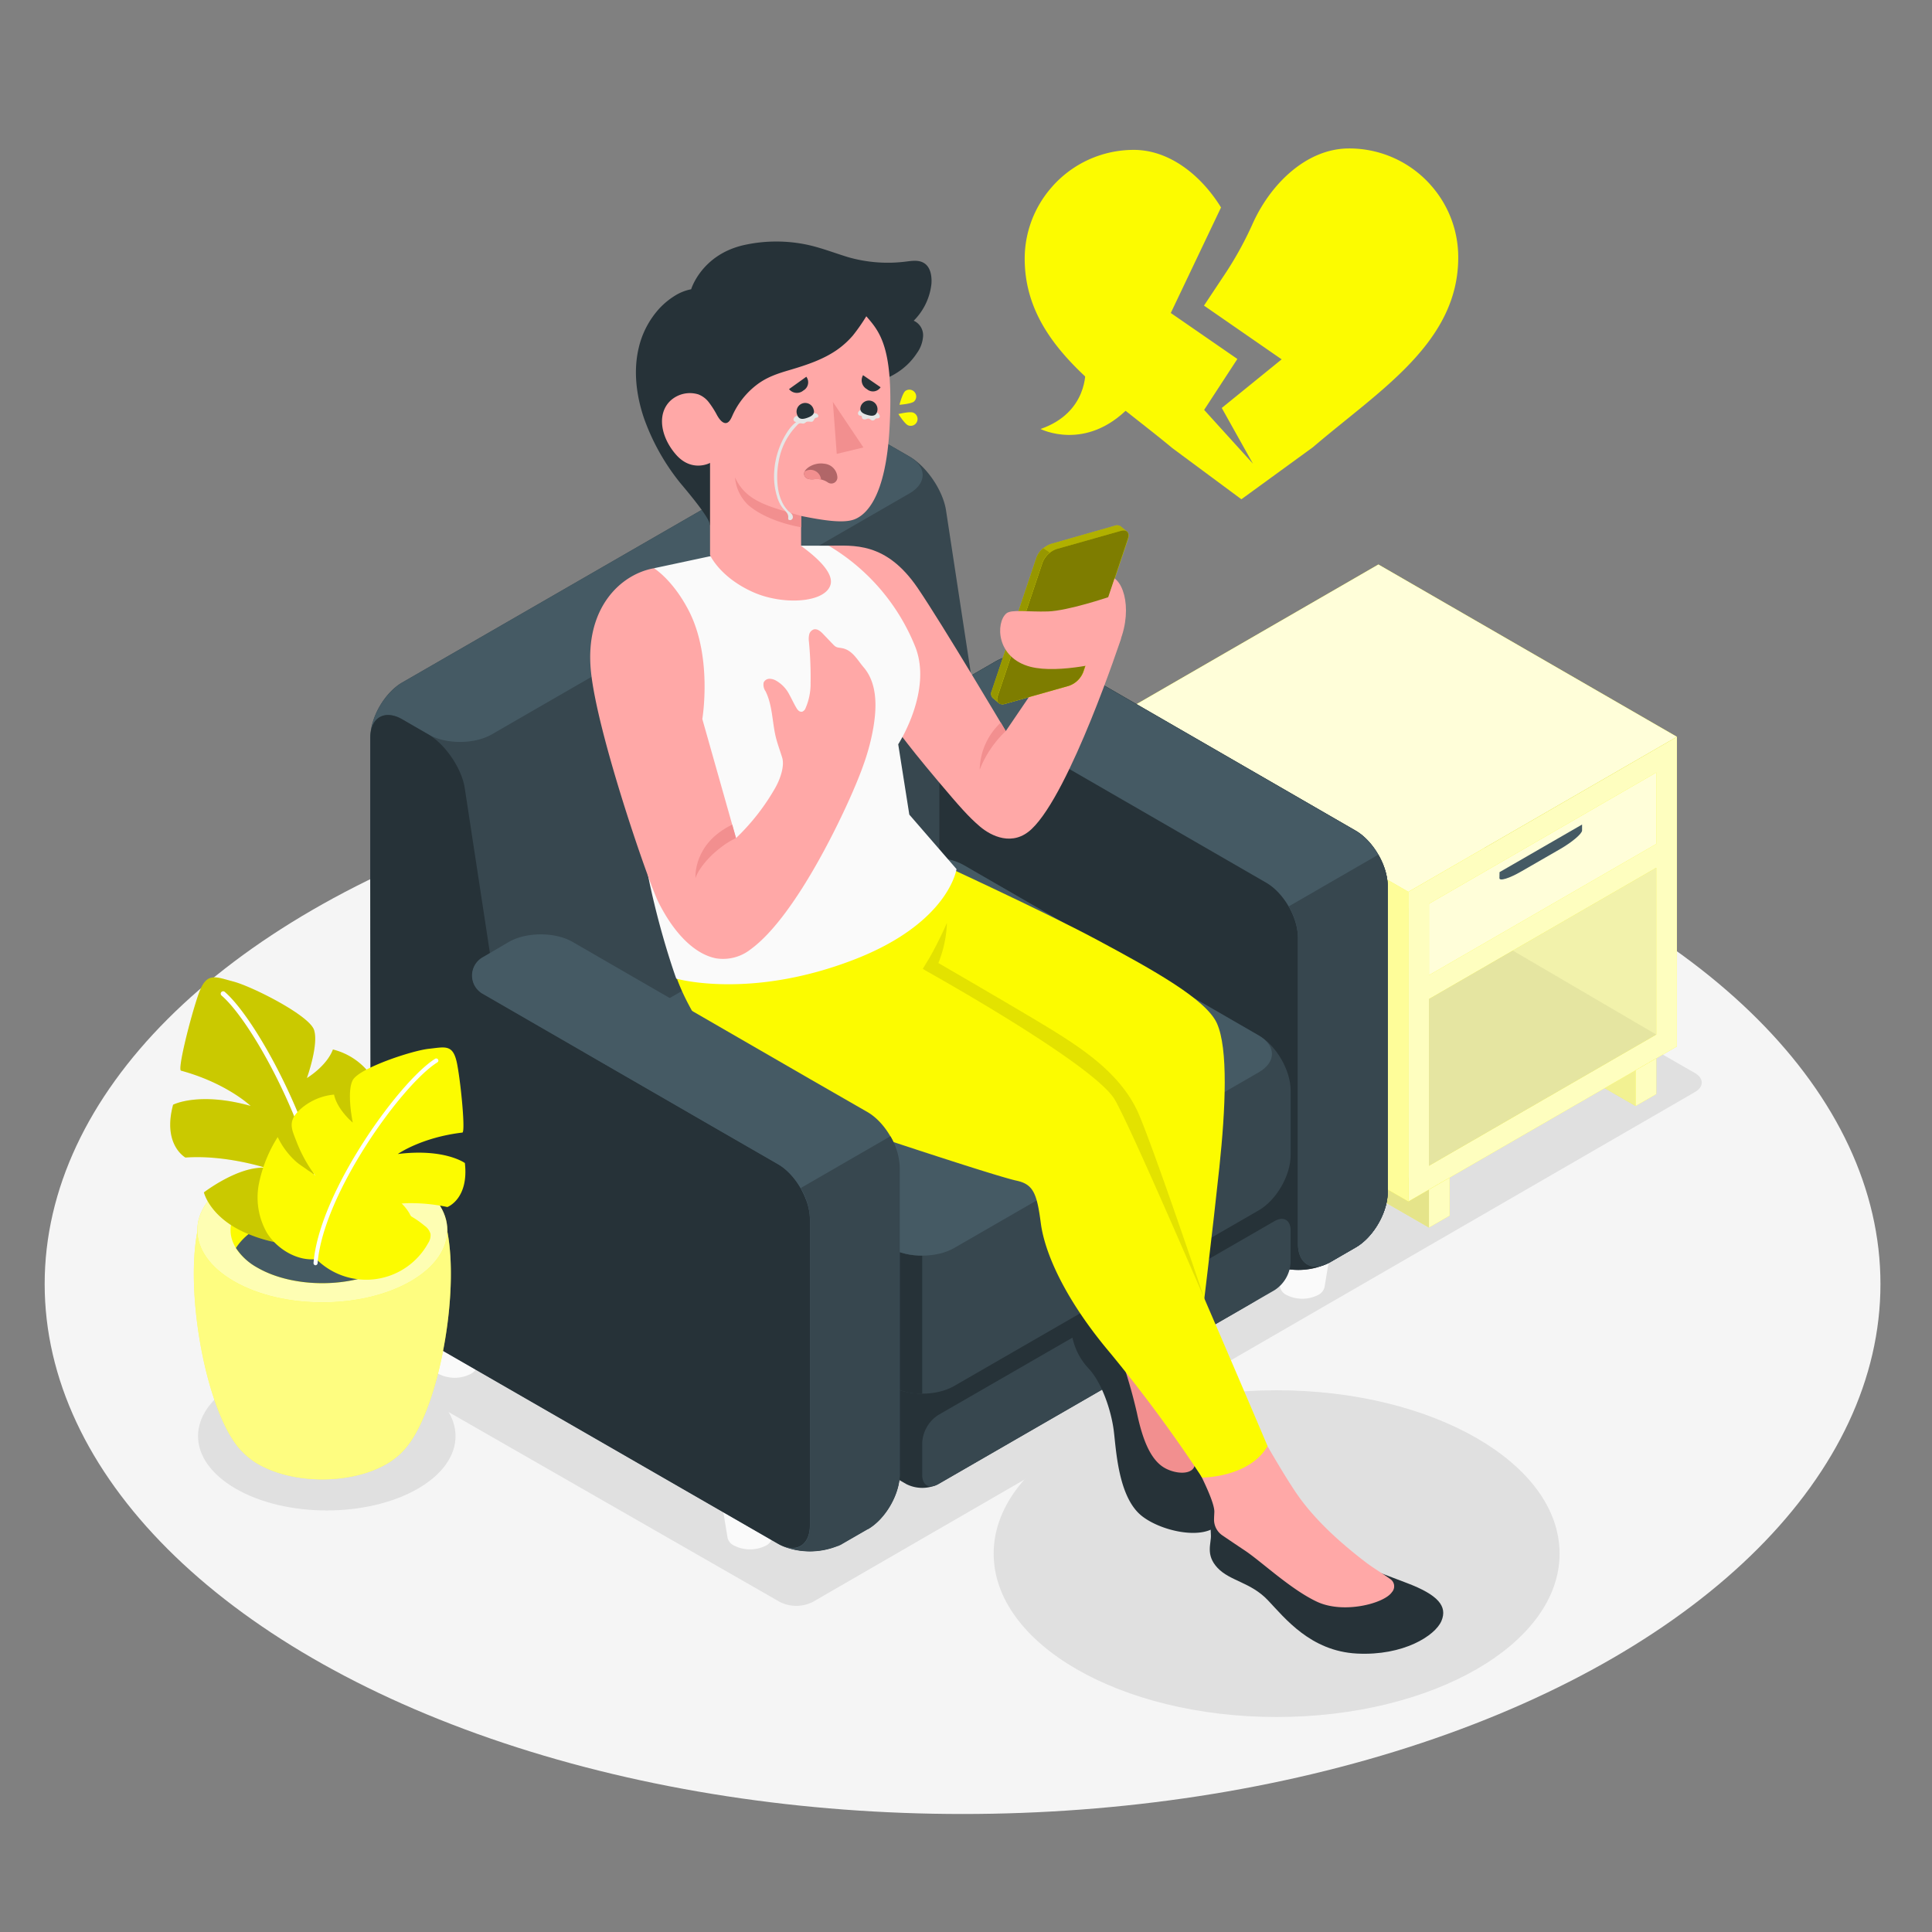 <svg xmlns="http://www.w3.org/2000/svg" viewBox="0 0 500 500"><rect x="0" y="0" width="500" height="500" fill="#808080" stroke="none"/><g id="freepik--Floor--inject-37"><ellipse id="freepik--floor--inject-37" cx="249.11" cy="332.31" rx="237.55" ry="137.15" style="fill:#f5f5f5"></ellipse></g><g id="freepik--Shadows--inject-37"><path id="freepik--Shadow--inject-37" d="M73.94,341.28,201.8,414.57a9.46,9.46,0,0,0,8.56,0L438.64,282.63c2.36-1.36,2.36-3.57,0-4.93L302.41,199.42a9.14,9.14,0,0,0-8.49.12L73.86,336.24C71.54,337.67,71.57,339.92,73.94,341.28Z" style="fill:#e0e0e0"></path><path id="freepik--shadow--inject-37" d="M61,358.05c-13,7.52-13,19.7,0,27.22s34.13,7.51,47.14,0,13-19.7,0-27.22S74,350.54,61,358.05Z" style="fill:#e0e0e0"></path><ellipse id="freepik--shadow--inject-37" cx="330.39" cy="402.08" rx="73.23" ry="42.28" style="fill:#e0e0e0"></ellipse></g><g id="freepik--Furniture--inject-37"><g id="freepik--side-table--inject-37"><polygon points="423.3 286.23 412.63 280.06 423.3 276.98 423.3 286.23" style="fill:#FCFB00"></polygon><g style="opacity:0.6"><polygon points="423.3 286.23 412.63 280.06 423.3 276.98 423.3 286.23" style="fill:#fff"></polygon></g><g style="opacity:0.05;mix-blend-mode:multiply"><polygon points="423.3 286.23 412.63 280.06 423.3 276.98 423.3 286.23"></polygon></g><polygon points="369.82 307.86 369.82 317.69 292.57 273.11 292.57 263.28 369.82 307.86" style="fill:#FCFB00"></polygon><g style="opacity:0.6"><polygon points="369.82 307.86 369.82 317.69 292.57 273.11 292.57 263.28 369.82 307.86" style="fill:#fff"></polygon></g><g style="opacity:0.1;mix-blend-mode:multiply"><polygon points="369.82 307.86 369.82 317.69 292.57 273.11 292.57 263.28 369.82 307.86"></polygon></g><polygon points="287.23 186.22 364.48 230.8 364.48 310.94 287.23 266.36 287.23 186.22" style="fill:#FCFB00"></polygon><g style="opacity:0.6"><polygon points="287.23 186.22 364.48 230.8 364.48 310.94 287.23 266.36 287.23 186.22" style="fill:#fff"></polygon></g><polygon points="364.48 230.8 433.98 190.68 433.98 270.82 364.48 310.94 364.48 230.8" style="fill:#FCFB00"></polygon><g style="opacity:0.75"><polygon points="364.48 230.8 433.98 190.68 433.98 270.82 364.48 310.94 364.48 230.8" style="fill:#fff"></polygon></g><polygon points="433.98 190.68 356.73 146.09 287.23 186.22 364.48 230.8 433.98 190.68" style="fill:#FCFB00"></polygon><g style="opacity:0.85"><polygon points="433.98 190.68 356.73 146.09 287.23 186.22 364.48 230.8 433.98 190.68" style="fill:#fff"></polygon></g><polygon points="369.82 233.89 428.64 199.92 428.64 218.42 369.82 252.38 369.82 233.89" style="fill:#FCFB00"></polygon><g style="opacity:0.85"><polygon points="369.82 233.89 428.64 199.92 428.64 218.42 369.82 252.38 369.82 233.89" style="fill:#fff"></polygon></g><polygon points="369.82 258.55 428.64 224.58 428.64 267.74 369.82 301.7 369.82 258.55" style="fill:#FCFB00"></polygon><g style="opacity:0.7"><polygon points="369.82 258.55 428.64 224.58 428.64 267.74 369.82 301.7 369.82 258.55" style="fill:#fff"></polygon></g><polygon points="369.82 317.69 375.16 314.61 375.16 304.78 369.82 307.86 369.82 317.69" style="fill:#FCFB00"></polygon><g style="opacity:0.75"><polygon points="369.82 317.69 375.16 314.61 375.16 304.78 369.82 307.86 369.82 317.69" style="fill:#fff"></polygon></g><polygon points="423.3 286.23 428.64 283.15 428.64 273.9 423.3 276.98 423.3 286.23" style="fill:#FCFB00"></polygon><g style="opacity:0.75"><polygon points="423.3 286.23 428.64 283.15 428.64 273.9 423.3 276.98 423.3 286.23" style="fill:#fff"></polygon></g><path d="M388.05,227.26c0,.85,2.55.07,5.69-1.75l10-5.76c3.15-1.81,5.7-4,5.7-4.82v-1.54l-21.36,12.32Z" style="fill:#455a64"></path><polygon points="428.64 267.74 391.52 246.01 369.82 258.55 369.82 301.7 428.64 267.74" style="opacity:0.1;mix-blend-mode:multiply"></polygon><polygon points="428.64 267.74 391.52 246.01 428.64 224.58 428.64 267.74" style="opacity:0.05;mix-blend-mode:multiply"></polygon></g></g><g id="freepik--Character--inject-37"><g id="freepik--character-on-the-couch--inject-37"><path d="M202.56,381.33h-17l2.72,16.59h0A3,3,0,0,0,190,400a9.09,9.09,0,0,0,8.22,0,3.06,3.06,0,0,0,1.65-2.05h0Z" style="fill:#fafafa"></path><path d="M188,377.4c-3.33,1.92-3.33,5.05,0,7a13.33,13.33,0,0,0,12.08,0c3.33-1.92,3.33-5.05,0-7A13.33,13.33,0,0,0,188,377.4Z" style="fill:#fafafa"></path><path d="M126.2,337h-17l2.72,16.59h0a3,3,0,0,0,1.64,2,9.11,9.11,0,0,0,8.23,0,3.08,3.08,0,0,0,1.65-2h0Z" style="fill:#fafafa"></path><path d="M111.66,333.08c-3.34,1.92-3.34,5.05,0,7a13.3,13.3,0,0,0,12.07,0c3.34-1.92,3.34-5.05,0-7A13.3,13.3,0,0,0,111.66,333.08Z" style="fill:#fafafa"></path><path d="M345.56,316.5h-17l2.71,16.58h0a3.06,3.06,0,0,0,1.65,2.05,9.09,9.09,0,0,0,8.22,0,3.06,3.06,0,0,0,1.65-2.05h0Z" style="fill:#fafafa"></path><path d="M331,312.56c-3.33,1.93-3.33,5.05,0,7a13.39,13.39,0,0,0,12.08,0c3.33-1.93,3.33-5.05,0-7A13.39,13.39,0,0,0,331,312.56Z" style="fill:#fafafa"></path><path d="M259.06,266.17h-17l2.72,16.59h0a3.06,3.06,0,0,0,1.65,2.05,9.11,9.11,0,0,0,8.23,0,3,3,0,0,0,1.64-2.05h0Z" style="fill:#fafafa"></path><path d="M244.52,262.24c-3.34,1.93-3.34,5.05,0,7a13.3,13.3,0,0,0,12.07,0c3.34-1.92,3.34-5,0-7A13.37,13.37,0,0,0,244.52,262.24Z" style="fill:#fafafa"></path><path d="M359.14,229.32v79.21c0,5.24-3.72,11.67-8.25,14.28l-6.72,3.89-.12.06a18.62,18.62,0,0,1-10.3,1.77L232.81,381.94c-.23,5.1-3.79,11.14-8.16,13.71l-.07,0-6.71,3.87a3.32,3.32,0,0,1-.62.32,2.81,2.81,0,0,1-.35.17s-.07,0-.09,0a18.85,18.85,0,0,1-12.8.59,11.06,11.06,0,0,1-1.43-.53l-.23-.1c-.34-.15-.66-.32-1-.49l-97.14-55.94c-4.55-2.62-8.24-9-8.24-14.28l-.15-100.28V190.92c0-5.24,3.71-11.66,8.24-14.28L212.73,114c4.55-2.63,11.38-2.36,15.91.26l6.72,3.87c4.54,2.63,8.82,9,9.51,14.21l6.47,42.45,6-3.46a17.93,17.93,0,0,1,17.95,0L350.89,215C355.42,217.65,359.14,224.08,359.14,229.32Z" style="fill:#37474f"></path><path d="M235.36,118.18l-6.71-3.88c-4.56-2.63-11.36-2.89-15.92-.26L104.1,176.64c-.48.28-1,.65-.85.53a18.9,18.9,0,0,0-7.31,12.36c.61-4.21,4-5.73,8.15-3.37l6.73,3.88c4.55,2.63,11.94,2.63,16.49,0L235.36,127.7C239.92,125.07,239.92,120.81,235.36,118.18Z" style="fill:#455a64"></path><path d="M359.14,229.32v79.21c0,5.24-3.72,11.67-8.25,14.28l-6.72,3.89-.12.06a17.56,17.56,0,0,1-9.65,1.82,16.28,16.28,0,0,1-6.73-1.88l-76.33-44.09c-4.53-2.61-8.24-9.05-8.24-14.29v-79.2c0-5.24,3.69-11.68,8.24-14.29l6-3.46a17.93,17.93,0,0,1,17.95,0L350.89,215C355.42,217.65,359.14,224.08,359.14,229.32Z" style="fill:#263238"></path><path d="M257.33,171.37l-6,3.46c-4.53,2.62-4.53,6.9,0,9.52l76.35,44.08c4.53,2.62,8.24,9,8.24,14.28v79.22c0,5.24,3.71,7.38,8.25,4.76l6.72-3.88c4.53-2.62,8.24-9,8.24-14.28V229.31c0-5.24-3.71-11.66-8.24-14.28l-75.63-43.66A17.9,17.9,0,0,0,257.33,171.37Z" style="fill:#455a64"></path><path d="M335.92,242.71v79.22c0,5.24,3.71,7.38,8.25,4.76l6.72-3.88c4.53-2.62,8.24-9,8.24-14.28V229.31a16.91,16.91,0,0,0-2.42-8.12l-23.21,13.4A16.8,16.8,0,0,1,335.92,242.71Z" style="fill:#37474f"></path><path d="M332.49,328.58a19.69,19.69,0,0,1-3,4.54c-1.75,2-5.48,4.11-7.76,5.43-29,16.75-49.92,28.78-78.93,45.53a9.15,9.15,0,0,1-8.25,0l-26.82-15.49-53.65-31c-4.55-2.63-8.24-8.76-8.24-13.69s3.69-11.07,8.24-13.7l30.44-17.57,23.21-13.39,25.22-14.53a18.34,18.34,0,0,1,16.5,0l76.33,44.09c4.55,2.63,8.24,8.76,8.24,13.7A14.61,14.61,0,0,1,332.49,328.58Z" style="fill:#263238"></path><path d="M242.79,366.22,329.89,316c2.28-1.31,4.12-.24,4.12,2.39v8.34a9.09,9.09,0,0,1-4.12,7.14l-87.1,50.25c-2.28,1.31-4.13.25-4.12-2.38v-8.34A9.12,9.12,0,0,1,242.79,366.22Z" style="fill:#37474f"></path><path d="M232.93,223.89l-78.86,45.49c-4.55,2.63-8.24,9-8.24,14.28v16.69c0,5.26,3.69,11.65,8.25,14.28l76.34,44.08c4.55,2.63,11.94,2.63,16.49,0l78.86-45.48c4.55-2.63,8.25-9,8.25-14.29V282.25c0-5.26-3.7-11.65-8.25-14.28l-76.34-44.08C244.87,221.27,237.49,221.27,232.93,223.89Z" style="fill:#37474f"></path><path d="M238.67,324.94v35.75a16.89,16.89,0,0,1-8.25-2l-76.35-44.07c-4.55-2.63-8.24-9-8.24-14.29V283.67c0-4.93,3.25-10.86,7.4-13.75-3.69,2.65-3.41,6.53.84,9L230.42,323A16.94,16.94,0,0,0,238.67,324.94Z" style="fill:#263238"></path><path d="M246.91,323l78.86-45.49c4.55-2.63,4.55-6.89,0-9.52l-76.34-44.08c-4.56-2.62-11.94-2.62-16.5,0l-78.86,45.49c-4.55,2.63-4.55,6.89,0,9.52L230.42,323C235,325.61,242.36,325.61,246.91,323Z" style="fill:#455a64"></path><g id="freepik--character--inject-37"><path d="M183.56,136c1.12-1-7-10.35-7.65-11.18a57,57,0,0,1-9.29-16.71c-1.94-5.79-2.73-12.1-1.34-18a22.79,22.79,0,0,1,5.32-10.23,19.53,19.53,0,0,1,4.48-3.6,12.41,12.41,0,0,1,3.79-1.42s2.76-9.26,14.24-11.56a38.71,38.71,0,0,1,15.61,0c3.73.78,7.26,2.19,10.9,3.29a37.24,37.24,0,0,0,14.89,1.1c1.54-.19,3.21-.44,4.54.34,1.77,1,2.16,3.43,2,5.47A15.91,15.91,0,0,1,236.47,83a4.13,4.13,0,0,1,2.43,3.88,8.4,8.4,0,0,1-1.62,4.53c-3.21,4.89-8.25,7.23-13.83,8.26Z" style="fill:#263238"></path><path d="M279.85,340.29c-1.26,1.32-2.7,2.86-2.54,4.52a16.84,16.84,0,0,0,4.49,9.43c3.49,3.78,5.78,11,6.42,15.85s1.09,17.34,7.28,22.24,21.21,7.35,21.22-1.73-17.93-44-17.93-44Z" style="fill:#263238"></path><path d="M288.17,346.13a135.82,135.82,0,0,1,6.06,19.51c1.53,7.29,3.69,12.42,7.4,14.38s9.27,1.61,7.18-3.34-10-30.08-10-30.08Z" style="fill:#f28f8f"></path><path d="M240.17,222.07s29.52,13.52,43.88,21.23,28,15.26,30.86,21.47c3,6.56,2.25,22.2.67,37.25s-4.86,42.08-4.86,42.08l-42.05-63-42.25-27.9Z" style="fill:#FCFB00"></path><path d="M294.72,288.35C290.57,278.7,281.51,272.29,273,267c-6.74-4.18-23.55-13.94-30.15-17.77a30.38,30.38,0,0,0,2.21-10.37s-2.06,4.74-4.5,9h0l-1.76,2.89,43.27,32.29,29.64,53.09S298.87,298,294.72,288.35Z" style="opacity:0.1"></path><path d="M314.31,391.28c-1.22.81-1.05,3.82-.93,6s-1.47,5.1,1.73,8.5,8.59,3.7,13,8.34,11.06,13.2,23.07,13.82,20.24-4.62,21.86-8.43-.85-6.76-8.95-9.83c-8.6-3.25-11.05-4.22-11.05-4.22Z" style="fill:#263238"></path><path d="M323,365.42s8.09,14.63,12.63,21.21,11,12.47,18,17.82c1.52,1.16,4.86,3.22,6.1,4.16a2.26,2.26,0,0,1,.48,3.46c-2,2.92-12.51,5.68-19.39,2.45S326.33,404,322,401.16c-2.15-1.43-4.17-2.8-5.66-3.81a4.93,4.93,0,0,1-2.14-4.34c0-.49.05-1.06.07-1.73.11-3.6-7.33-16.74-7.33-16.74Z" style="fill:#ffa8a7"></path><path d="M171.56,238.9c2.33,12.65,4.28,17.87,11.25,28.91,6.76,10.68,20.69,18.48,38.82,24.57,15,5,37.07,12.23,41.43,13.17s5.29,3.29,6.3,11,6.23,19.7,17.95,33.59a375.38,375.38,0,0,1,23.8,32.26s12.24,0,16.93-8.16c0,0-34.08-80.39-39.54-89.66s-49.66-33.79-49.66-33.79.74-16.64,1.33-28.76Z" style="fill:#FCFB00"></path><path d="M237.52,152.21c6.37,9.35,22.77,37,22.77,37l15.21-22.37,14.63-1.58S277,205.08,267,214.54c-4.89,4.65-10.49,1.84-13.41-.65s-5.2-5.08-10.83-11.75C233.4,191.05,231,187.22,231,187.22l-16.53-46C220.81,141.23,229.25,140.06,237.52,152.21Z" style="fill:#ffa8a7"></path><path d="M260.29,189.2a27.89,27.89,0,0,0-6.75,10A17.2,17.2,0,0,1,259,187Z" style="fill:#f28f8f"></path><path d="M291.6,137.52h0l-1.55-1.3v0a1.71,1.71,0,0,0-1.58-.16L272,140.76a6.1,6.1,0,0,0-3.7,3.52l-11.6,34.59a1.56,1.56,0,0,0,.24,1.75h0l1.6,1.34v0a1.72,1.72,0,0,0,1.59.18l16.56-4.68a6.13,6.13,0,0,0,3.69-3.53c2.28-6.79,9.33-27.79,11.6-34.58C292.2,138.48,292.05,137.85,291.6,137.52Z" style="fill:#FCFB00"></path><path d="M291.6,137.52h0l-1.55-1.3v0a1.71,1.71,0,0,0-1.58-.16L272,140.76a6.1,6.1,0,0,0-3.7,3.52l-11.6,34.59a1.56,1.56,0,0,0,.24,1.75h0l1.6,1.34v0a1.72,1.72,0,0,0,1.59.18l16.56-4.68a6.13,6.13,0,0,0,3.69-3.53c2.28-6.79,9.33-27.79,11.6-34.58C292.2,138.48,292.05,137.85,291.6,137.52Z" style="opacity:0.3"></path><path d="M258.2,180.17l11.6-34.58a6.1,6.1,0,0,1,3.7-3.52l16.55-4.68c1.54-.44,2.37.43,1.86,2-2.27,6.79-9.32,27.79-11.6,34.58a6.13,6.13,0,0,1-3.69,3.53l-16.56,4.68C258.53,182.56,257.69,181.69,258.2,180.17Z" style="fill:#FCFB00"></path><path d="M258.2,180.17l11.6-34.58a6.1,6.1,0,0,1,3.7-3.52l16.55-4.68c1.54-.44,2.37.43,1.86,2-2.27,6.79-9.32,27.79-11.6,34.58a6.13,6.13,0,0,1-3.69,3.53l-16.56,4.68C258.53,182.56,257.69,181.69,258.2,180.17Z" style="opacity:0.5"></path><path d="M271.7,143a6,6,0,0,0-1.9,2.55l-11.61,34.58a1.62,1.62,0,0,0,.19,1.72l-1.5-1.25v0a1.57,1.57,0,0,1-.24-1.76l11.6-34.59a5.86,5.86,0,0,1,1.76-2.41Z" style="fill:#FCFB00"></path><path d="M271.7,143a6,6,0,0,0-1.9,2.55l-11.61,34.58a1.62,1.62,0,0,0,.19,1.72l-1.5-1.25v0a1.57,1.57,0,0,1-.24-1.76l11.6-34.59a5.86,5.86,0,0,1,1.76-2.41Z" style="opacity:0.4"></path><path d="M287.13,171c6.11-8.76,4.84-18.76,1.32-21.31l-1.63,4.86s-10.42,3.52-15.59,3.69-9.51-.61-10.81.53c-2.75,2.42-2.64,11.46,6.24,13.79C274.22,174.51,287.13,171,287.13,171Z" style="fill:#ffa8a7"></path><path d="M169.25,147.06A44.79,44.79,0,0,1,177,177.58c-1.42,12.83-5.7,14.85-12.21,18.47-1.11,26.3,10.23,57.22,10.23,57.22s19,5.51,46-4.92c24.61-9.51,26.52-23.44,26.52-23.44l-12.21-14.09-2.87-18.2s9-13.84,4.37-25.34a53.59,53.59,0,0,0-22.37-26.05h-7.35L183.56,144Z" style="fill:#fafafa"></path><path d="M224.2,81.85c3.53,4.08,7.18,8.16,6,29.11-1,17.76-6.06,22.24-9,23.42s-8.48.22-13.88-.85v7.75c2,1.47,8.84,6.46,7.57,10.19-1.57,4.6-12.36,5.15-19.91,1.81-8.71-3.87-11.22-9.62-11.22-9.62V119.8s-4.71,2.58-8.85-2.19c-3.89-4.48-5-10.49-1.39-13.92a7.44,7.44,0,0,1,7.22-1.62,6.22,6.22,0,0,1,2.67,2,23.33,23.33,0,0,1,2.18,3.42c.41.72,1.23,2,2.2,2s1.51-1.38,1.83-2.1a20.62,20.62,0,0,1,6-7.63c2.68-2.12,5.54-3.06,8.75-4,4.28-1.27,8.69-2.7,12.37-5.3a22.18,22.18,0,0,0,4-3.65A48.88,48.88,0,0,0,224.2,81.85Z" style="fill:#ffa8a7"></path><path d="M234.28,101.2a1.77,1.77,0,0,1,2.27,2.71c-.75.63-3.77.85-3.77.85S233.53,101.83,234.28,101.2Z" style="fill:#FCFB00"></path><path d="M236.35,106.79a1.77,1.77,0,0,1-1.32,3.29c-.91-.37-2.52-2.93-2.52-2.93S235.44,106.43,236.35,106.79Z" style="fill:#FCFB00"></path><path d="M207.36,133.53c-8.64-2.49-14.35-3.82-17.14-10a11.18,11.18,0,0,0,3.32,7.08c5.15,4.55,13.82,5.84,13.82,5.84Z" style="fill:#f28f8f"></path><path d="M211.77,107.8a.43.43,0,0,1-.15.2c-.16.11-.38.08-.56.15-.37.16-.41.68-.73.91s-1.11-.09-1.62.13c-.2.09-.36.29-.57.37-.38.16-.77-.08-1.16,0s-.62.43-.83.64a17.45,17.45,0,0,0-4.64,9.3,21.16,21.16,0,0,0-.12,7.18,12.05,12.05,0,0,0,1.47,4.11,8.39,8.39,0,0,0,.89,1.17,3,3,0,0,0,.5.5,3.53,3.53,0,0,1,.62.54,1.27,1.27,0,0,1,.32.9.78.78,0,0,1-.6.7c-.24,0-.53,0-.59-.27a1.87,1.87,0,0,1,0-.47,1.81,1.81,0,0,0-.27-1,9.3,9.3,0,0,0-.9-1.09,6.52,6.52,0,0,1-.86-1.17,11,11,0,0,1-.85-2c0-.08,0-.17-.07-.26a17.57,17.57,0,0,1-.72-5.53,21.22,21.22,0,0,1,3.71-11.45,9.22,9.22,0,0,1,2.06-2.17.65.65,0,0,1-.74-.63,1,1,0,0,1,1.2-.89c.28.06.54.2.83.24a2.19,2.19,0,0,0,1-.15c.49-.19.93-.49,1.42-.69a1.92,1.92,0,0,1,1.54,0,.82.82,0,0,1,.39.41A.58.58,0,0,1,211.77,107.8Z" style="fill:#e6e6e6"></path><path d="M223.58,106a2.09,2.09,0,0,0-.83.11,1.07,1.07,0,0,0-.62.54.62.62,0,0,0,.35.9c.17,0,.39,0,.51.18s.06.27.1.41a.63.63,0,0,0,.47.39,1.28,1.28,0,0,0,.64-.07,1.27,1.27,0,0,1,.66-.12c.27.06.46.32.72.43a.71.71,0,0,0,.77-.15,1.88,1.88,0,0,1,.24-.25c.27-.19.69,0,.95-.24s.12-.61,0-.85a2,2,0,0,0-.76-.64,4.45,4.45,0,0,0-.77-.28c-.24-.07-.47-.09-.71-.15A7.36,7.36,0,0,0,223.58,106Z" style="fill:#e6e6e6"></path><path d="M210.55,105.94c.43,1.21-.46,1.78-1.62,2.19s-2.17.49-2.6-.72a2.24,2.24,0,1,1,4.22-1.47Z" style="fill:#263238"></path><path d="M227,106.55c-.37,1.23-1.43,1.17-2.61.81s-2-.88-1.66-2.11a2.23,2.23,0,1,1,4.27,1.3Z" style="fill:#263238"></path><path d="M223.36,97.1l4.54,3.12a2.36,2.36,0,0,1-3.54.49A2.61,2.61,0,0,1,223.36,97.1Z" style="fill:#263238"></path><path d="M204.2,100.7l4.48-3.2a2.43,2.43,0,0,1-.77,3.56A2.59,2.59,0,0,1,204.2,100.7Z" style="fill:#263238"></path><polygon points="215.54 104 216.55 117.46 223.45 115.8 215.54 104" style="fill:#f28f8f"></polygon><path d="M213.22,120c-2.5-.4-5.29,1.29-5.12,2.75.13,1.06,1.12,1.4,2.52,1.28a5.09,5.09,0,0,1,3.62.82,1.57,1.57,0,0,0,2.47-1.41A3.72,3.72,0,0,0,213.22,120Z" style="fill:#b16668"></path><path d="M209.74,121.59a2.8,2.8,0,0,0-1.49.44,1.29,1.29,0,0,0-.15.73c.13,1.06,1.12,1.4,2.52,1.28a6.2,6.2,0,0,1,1.87.06A2.77,2.77,0,0,0,209.74,121.59Z" style="fill:#f28f8f"></path><path d="M169.25,147.06c-8.81,1.59-17.89,10.46-16.33,26.55s14.9,54.71,17.48,59.87c4.13,8.26,9.46,13.43,14.83,14.52a11.49,11.49,0,0,0,9-2.29c10.92-7.93,22.14-30.93,26.29-40.43,2.77-6.35,4.58-11.4,5.54-17.21.85-5.12,1-11.2-2.53-15.35-1.66-1.93-2.93-4.54-5.73-5-1.09-.19-1.35-.07-2.17-.92s-1.75-1.83-2.62-2.74c-.65-.67-1.49-1.4-2.39-1.17a1.81,1.81,0,0,0-1.2,1.32,5.21,5.21,0,0,0-.07,1.85,97.23,97.23,0,0,1,.43,10.66,15.84,15.84,0,0,1-1.3,6.55,1.56,1.56,0,0,1-.85.91,1.08,1.08,0,0,1-.87-.19,2.38,2.38,0,0,1-.6-.7c-.7-1.16-1.26-2.41-1.92-3.6a8.64,8.64,0,0,0-3.41-3.55,3.43,3.43,0,0,0-1.73-.47,1.68,1.68,0,0,0-1.46.94,2.94,2.94,0,0,0,.5,2.31c1.79,3.65,1.69,7.83,2.61,11.72.42,1.77,1.15,3.71,1.68,5.44.68,2.24-.58,5.72-1.84,7.9a56.75,56.75,0,0,1-10.11,12.92l-8.72-30.82s2.72-16.05-3.54-28.1C174.09,150,169.25,147.06,169.25,147.06Z" style="fill:#ffa8a7"></path><path d="M190.47,216.87c-5.24,2.54-9.64,7.54-10.47,10.39,0,0-.79-8.87,9.5-13.85Z" style="fill:#f28f8f"></path></g><path d="M209.62,394.8V315.58c0-5.23-3.71-11.66-8.24-14.28l-76.44-44.12a5.43,5.43,0,0,1,0-9.41l1.86-1.07-6.48-42.46c-.69-5.19-5-11.58-9.5-14.2l-6.72-3.88c-4.53-2.62-8.25-.47-8.25,4.76v38.14L96,329.34c0,5.24,3.71,11.66,8.24,14.28l97.15,55.94C205.91,402.18,209.62,400,209.62,394.8Z" style="fill:#263238"></path><path d="M232.83,302.18v79.23a4.7,4.7,0,0,1,0,.53c-.23,5.1-3.79,11.14-8.16,13.71l-.07,0-6.71,3.87a3.32,3.32,0,0,1-.62.32,2.81,2.81,0,0,1-.35.17s-.07,0-.09,0c-.23.09-.46.19-.67.25a19.13,19.13,0,0,1-12.13.34,11.06,11.06,0,0,1-1.43-.53c4,1.63,7-.59,7-5.34V315.59c0-5.24-3.72-11.68-8.25-14.29l-15-8.64-61.48-35.49a5.43,5.43,0,0,1,0-9.4l6.82-4c4.54-2.61,12-2.61,16.5,0l61.38,35.45,15,8.62C229.13,290.52,232.83,296.94,232.83,302.18Z" style="fill:#455a64"></path><path d="M209.63,315.59v79.22c0,4.75-3.09,7-7,5.34a11.06,11.06,0,0,0,1.43.53,19.13,19.13,0,0,0,12.13-.34c.21-.06.44-.16.67-.25,0,0,.06,0,.09,0a2.81,2.81,0,0,0,.35-.17,3.32,3.32,0,0,0,.62-.32l6.71-3.87.07,0c4.37-2.57,7.93-8.61,8.16-13.71a4.7,4.7,0,0,0,0-.53V302.18a16.91,16.91,0,0,0-2.42-8.12l-23.21,13.4A16.85,16.85,0,0,1,209.63,315.59Z" style="fill:#37474f"></path></g></g><g id="freepik--Plant--inject-37"><g id="freepik--Pot--inject-37"><path d="M104.28,375.55c11.16-11.39,17.72-57.72,6.83-66.75H55.74c-10.88,9-4.34,55.34,6.81,66.74l.31.31.38.38c.32.3.65.6,1,.89l.27.21c.27.22.54.43.84.64a16.51,16.51,0,0,0,1.44.92c9.18,5.3,24.06,5.3,33.24,0h0a15.52,15.52,0,0,0,1.46-.93c.27-.19.52-.39.78-.59l.33-.26c.35-.28.67-.57,1-.86l.45-.44Z" style="fill:#FCFB00"></path><g style="opacity:0.5"><path d="M104.28,375.55c11.16-11.39,17.72-57.72,6.83-66.75H55.74c-10.88,9-4.34,55.34,6.81,66.74l.31.31.38.38c.32.3.65.6,1,.89l.27.21c.27.22.54.43.84.64a16.51,16.51,0,0,0,1.44.92c9.18,5.3,24.06,5.3,33.24,0h0a15.52,15.52,0,0,0,1.46-.93c.27-.19.52-.39.78-.59l.33-.26c.35-.28.67-.57,1-.86l.45-.44Z" style="fill:#fff"></path></g><path d="M60.54,305.16c-12.63,7.29-12.63,19.12,0,26.42s33.12,7.29,45.75,0,12.64-19.13,0-26.42S73.18,297.86,60.54,305.16Z" style="fill:#FCFB00"></path><g style="opacity:0.7"><path d="M60.54,305.16c-12.63,7.29-12.63,19.12,0,26.42s33.12,7.29,45.75,0,12.64-19.13,0-26.42S73.18,297.86,60.54,305.16Z" style="fill:#fff"></path></g><path d="M66.62,308.67c-9.28,5.35-9.28,14,0,19.4s24.33,5.35,33.6,0,9.28-14.05,0-19.4S75.9,303.31,66.62,308.67Z" style="fill:#FCFB00"></path><path d="M100.22,317.87c-9.28-5.35-24.32-5.35-33.6,0a15.45,15.45,0,0,0-5.56,5.1,15.45,15.45,0,0,0,5.56,5.1c9.28,5.35,24.32,5.35,33.6,0a15.37,15.37,0,0,0,5.56-5.1A15.37,15.37,0,0,0,100.22,317.87Z" style="fill:#455a64"></path><g id="freepik--Plants--inject-37"><path d="M84.15,321.82A37.3,37.3,0,0,1,65,319.65c-10.58-4-12.23-11.06-12.23-11.06s9-6.93,16-6.35c0,0-10.43-3.41-20.78-2.67,0,0-6-3.28-3.19-13.67,0,0,6.61-3.45,20.06.31,0,0-6.14-5.88-18-9.12-1-.13,2.4-13.7,4.47-19.67s4.2-4.67,9.05-3.4S80,262.73,81.27,266.54,79.42,279,79.42,279s5.07-3,6.74-7.39A17.25,17.25,0,0,1,95,277c3.79,4.33,2.18,6.47.23,9.9A42.22,42.22,0,0,1,88,296.29s4.87-1,10.9-11.31c0,0,3.28,9.1,3.17,15.25S94.29,318.31,84.15,321.82Z" style="fill:#FCFB00"></path><path d="M84.15,321.82A37.3,37.3,0,0,1,65,319.65c-10.58-4-12.23-11.06-12.23-11.06s9-6.93,16-6.35c0,0-10.43-3.41-20.78-2.67,0,0-6-3.28-3.19-13.67,0,0,6.61-3.45,20.06.31,0,0-6.14-5.88-18-9.12-1-.13,2.4-13.7,4.47-19.67s4.2-4.67,9.05-3.4S80,262.73,81.27,266.54,79.42,279,79.42,279s5.07-3,6.74-7.39A17.25,17.25,0,0,1,95,277c3.79,4.33,2.18,6.47.23,9.9A42.22,42.22,0,0,1,88,296.29s4.87-1,10.9-11.31c0,0,3.28,9.1,3.17,15.25S94.29,318.31,84.15,321.82Z" style="opacity:0.2"></path><path d="M83.83,322.36a.62.62,0,0,1-.31-.59c1.42-20.72-16.94-56.2-26.22-64.16a.63.63,0,0,1,.82-.95c9.43,8.09,28.1,44.14,26.65,65.2a.61.61,0,0,1-.67.58A.5.5,0,0,1,83.83,322.36Z" style="fill:#fff"></path><path d="M82.25,326.24a18.3,18.3,0,0,0,28.53-4.48,3.69,3.69,0,0,0,.63-2.45,3.82,3.82,0,0,0-1.5-2.06,25.18,25.18,0,0,0-11.82-5.51c2.33.4,5.19-.35,7.55-.36a45.43,45.43,0,0,1,10.14,1s5.59-2.06,4.53-11.39c0,0-5.26-3.84-17.36-2.33,0,0,6.06-4.29,16.7-5.55.83,0-.3-12.15-1.31-17.57s-3-4.58-7.38-4.11-18,5-19.66,8.1,0,11,0,11-4-3.28-4.85-7.25a15.18,15.18,0,0,0-8.32,3.44c-3.83,3.25-2.72,5.3-1.47,8.52a36.67,36.67,0,0,0,5,9.09,11.81,11.81,0,0,0-1.91-1.41c-1.06-.82-2.22-1.47-3.23-2.38a20.22,20.22,0,0,1-4.65-6.27A35.88,35.88,0,0,0,67,306.38,18.47,18.47,0,0,0,69.05,319c2.56,4.17,7.82,7.45,12.83,6.85Z" style="fill:#FCFB00"></path><path d="M81.84,327.4a.55.55,0,0,0,.35-.46c1.46-18.09,21.92-46.34,31-52a.54.54,0,0,0,.18-.75.56.56,0,0,0-.76-.18c-9.19,5.77-30,34.48-31.47,52.85a.55.55,0,0,0,.5.59A.49.49,0,0,0,81.84,327.4Z" style="fill:#fff"></path></g></g></g><g id="freepik--Heart--inject-37"><g id="freepik--heart--inject-37"><path d="M370.18,47.8v0l-.09-.11A28.16,28.16,0,0,0,349,38.42c-10.74.06-20,8.94-24.7,19.22a90.67,90.67,0,0,1-6.88,12.67l-5.83,8.78L331.69,93l-15.5,12.58L324.26,120l-12.63-13.92,8.6-13.18L303,81,316,53.69c-5.18-8.4-13.48-15-22.78-14.9a28.15,28.15,0,0,0-20.94,9.54l-.09.11,0,0a28,28,0,0,0-7,18.7c.14,22.23,20.83,34.37,38.21,48.83l17.87,13.24,18.54-13.49C357,101,377.54,88.63,377.39,66.4A28,28,0,0,0,370.18,47.8Z" style="fill:#FCFB00"></path><path d="M280.91,95.75s.76,11-11.62,15.27c0,0,11.71,6,23-5.68Z" style="fill:#FCFB00"></path></g></g></svg>
